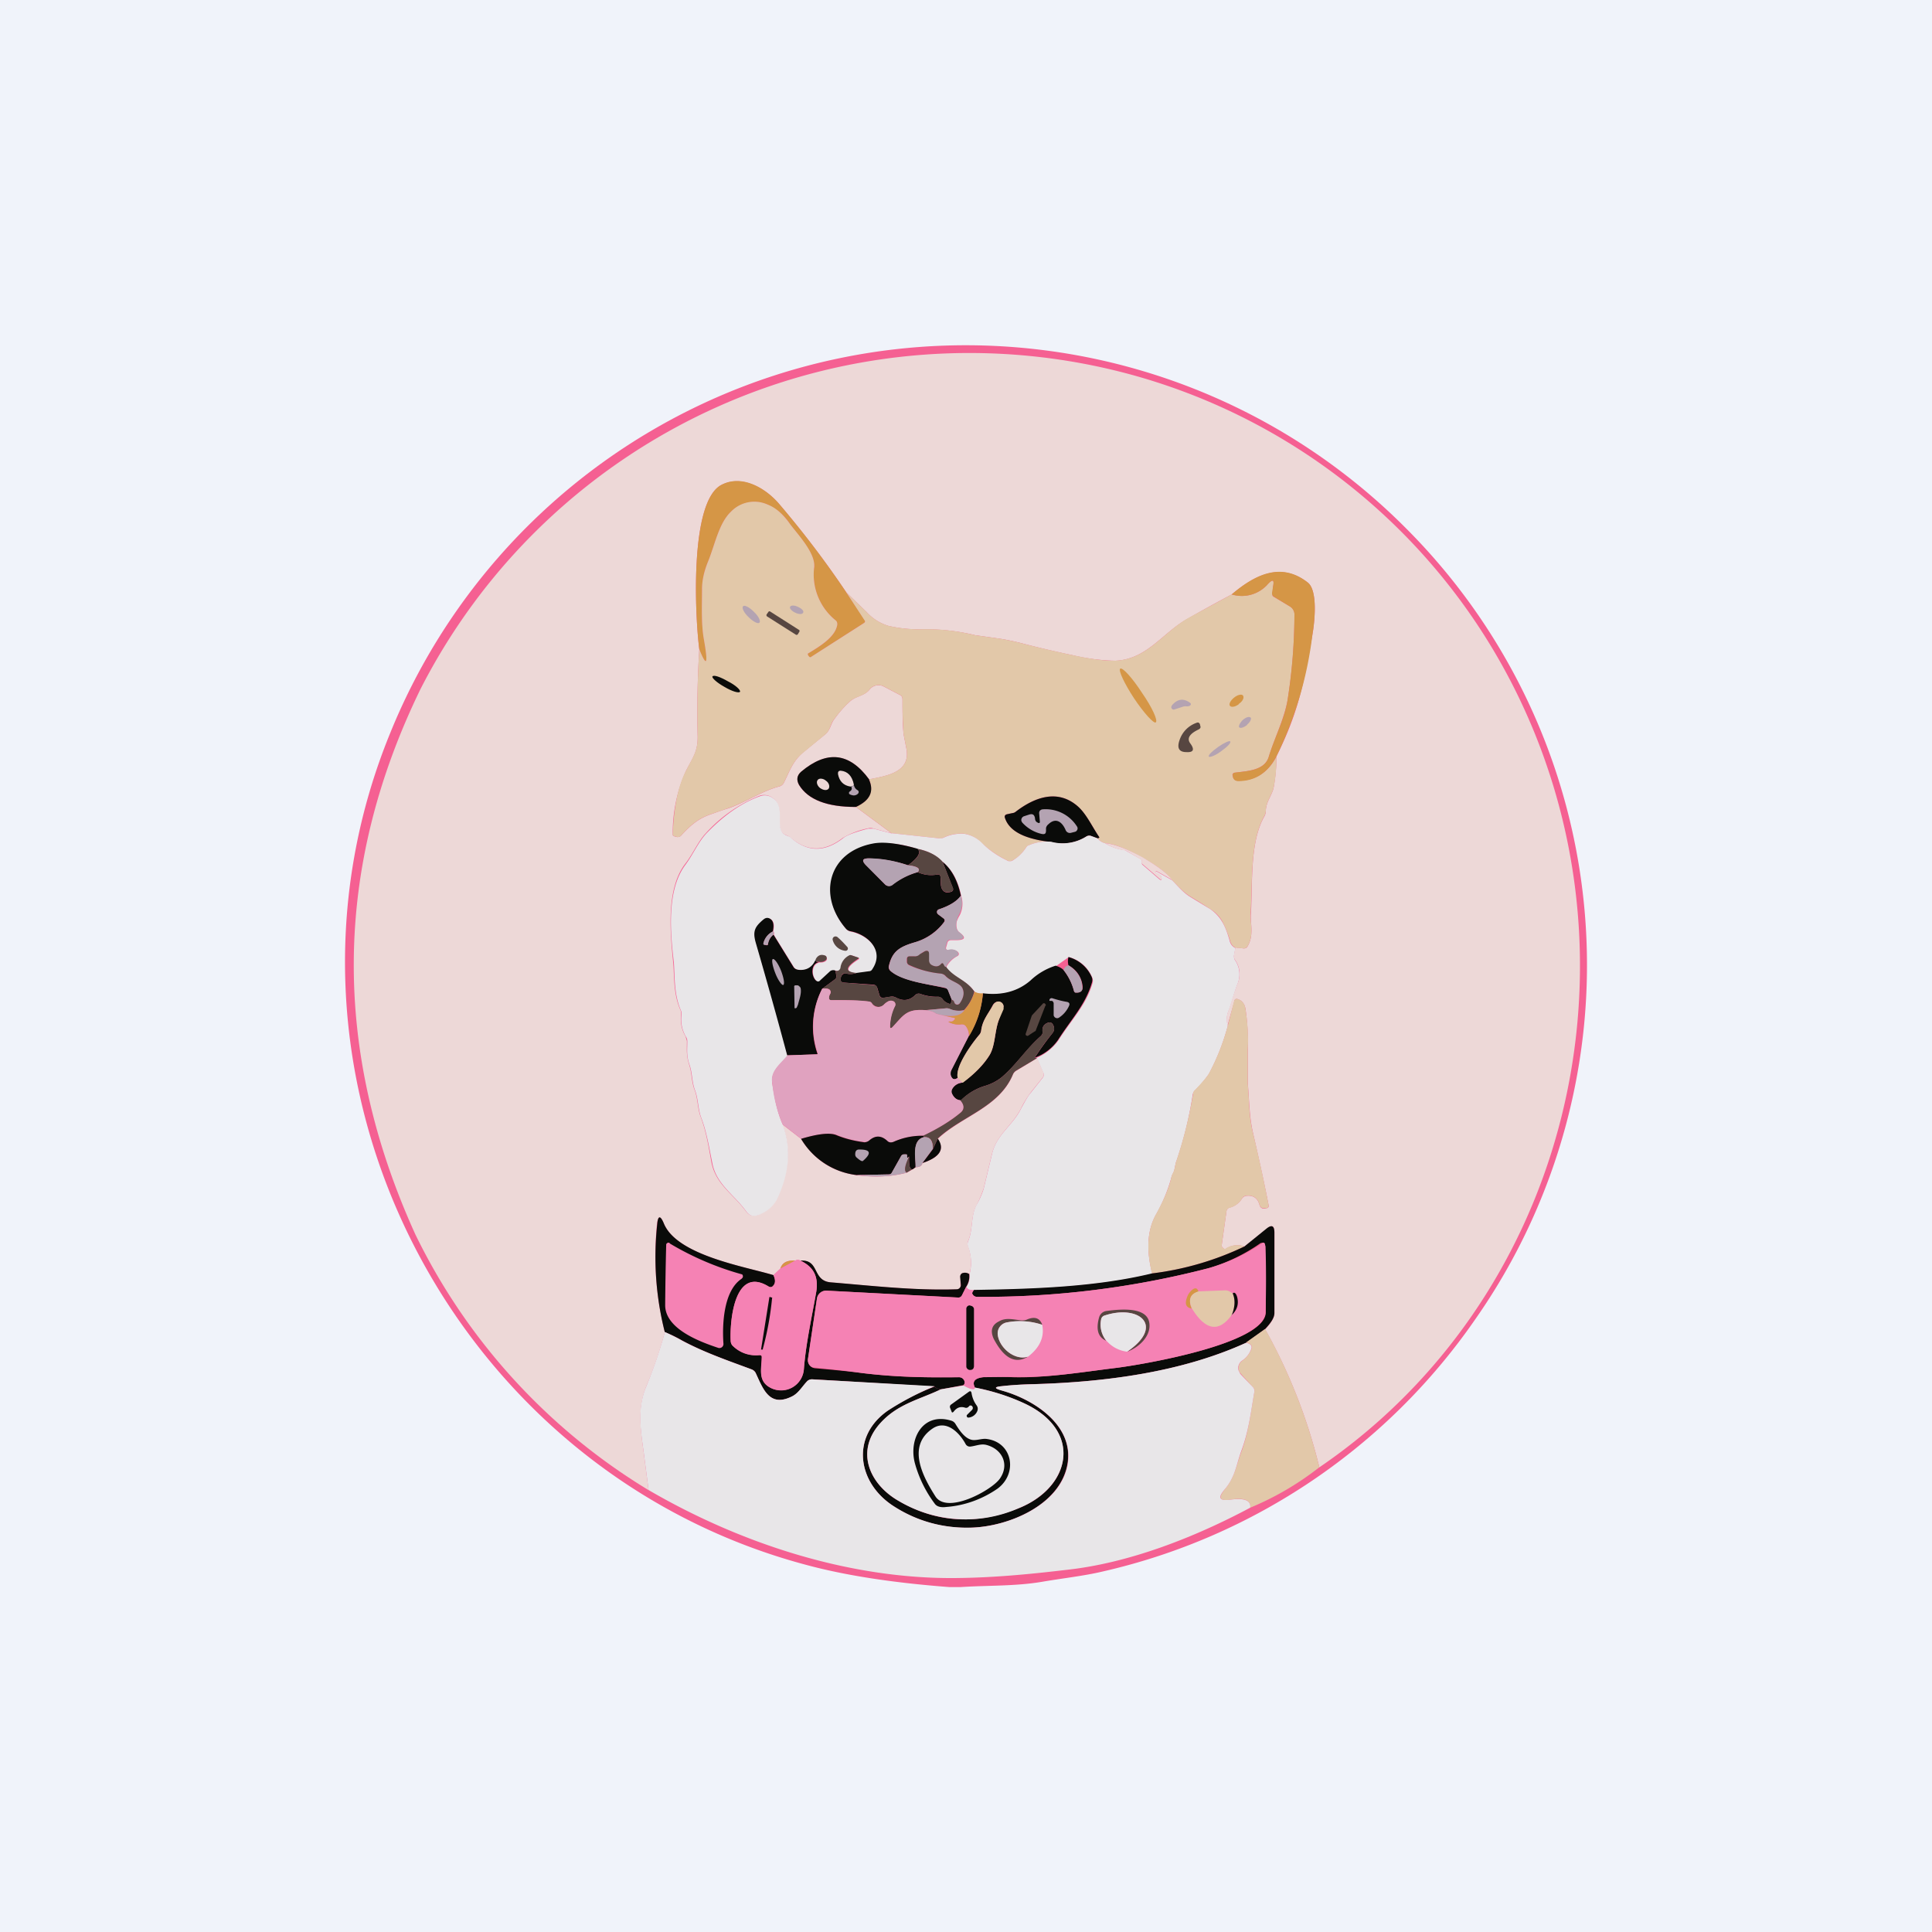 <svg xmlns="http://www.w3.org/2000/svg" width="24" height="24" fill="none" viewBox="0 0 24 24"><rect x="0" y="0" width="24" height="24" fill="#333333" stroke="none"/><g clip-path="url(#a)"><path fill="#F0F3FA" d="M0 0h24v24H0z"/><path fill="#F56092" d="M11.936 19.715h-.146c-.686-.052-1.286-.142-1.792-.28-4.388-1.178-6.9-6.055-5.151-10.328a7.714 7.714 0 0 1 12.63-2.533 7.67 7.67 0 0 1 .849 9.815 7.71 7.71 0 0 1-4.629 3.133c-.231.055-.506.085-.754.128-.335.056-.669.043-1.007.065"/><path fill="#EDD8D7" d="M16.389 18.227a6.8 6.8 0 0 0-.673-1.714c.077-.082.116-.146.116-.202V15.31q-.002-.129-.099-.043l-.274.218a.25.25 0 0 0-.227.026q-.02.01-.035-.004l-.013-.013-.006-.01-.002-.012.06-.428a.052.052 0 0 1 .039-.043.25.25 0 0 0 .15-.107.08.08 0 0 1 .06-.039q.128-.012.162.116a.056.056 0 0 0 .064.043l.022-.005q.032-.006.026-.038c-.06-.309-.129-.613-.197-.913-.043-.197-.043-.386-.06-.587v-.442a3 3 0 0 0-.03-.497q-.018-.095-.095-.12c-.021-.008-.043 0-.043.026l-.085.3a.26.26 0 0 1 .004-.163c.043-.12.073-.236.12-.355a.3.3 0 0 0-.034-.3.1.1 0 0 1-.009-.065l.017-.085.103.012q.034 0 .047-.025c.086-.142.03-.3.043-.416.022-.364-.017-.883.167-1.2a.13.13 0 0 0 .017-.069c.005-.12.082-.197.099-.295q.033-.188.034-.382c.262-.527.335-.87.446-1.508.026-.146.073-.553-.06-.652-.334-.257-.66-.09-.943.15q-.266.14-.544.3c-.313.172-.506.506-.9.523a2.5 2.5 0 0 1-.532-.069q-.308-.064-.604-.141a3 3 0 0 0-.3-.064l-.304-.043a2.6 2.6 0 0 0-.686-.073q-.204.001-.394-.043a.6.6 0 0 1-.27-.171l-.253-.245a12 12 0 0 0-.84-1.105c-.171-.197-.459-.356-.707-.232-.407.202-.33 1.659-.279 2.045q-.033.522-.021 1.058c.008.202-.052.274-.142.446-.113.249-.17.52-.167.793q-.002.019.022.026l.03.008c.017 0 .034 0 .051-.017.107-.116.202-.206.36-.262.073-.025.15-.055.227-.077.223-.077.403-.21.639-.274a.09.09 0 0 0 .051-.043c.077-.154.112-.274.249-.386l.257-.21c.073-.055.077-.137.116-.188q.09-.129.205-.232c.073-.064.176-.064.24-.145a.14.14 0 0 1 .176-.035l.197.103c.026.013.034.03.034.06 0 .142 0 .283.013.425l.035.18c.06.304-.258.342-.463.385q-.364-.5-.844-.094-.077.069-.026.163.167.275.707.274l.441.326-.227-.06a.12.12 0 0 0-.068 0 1 1 0 0 0-.313.12c-.223.171-.433.171-.639 0a.2.2 0 0 0-.055-.034c-.18-.06 0-.343-.172-.463a.17.17 0 0 0-.171-.026 1.8 1.8 0 0 0-.665.467c-.098.107-.158.257-.257.382-.235.317-.18.852-.145 1.217.017.171 0 .39.09.591q.013.033.008.064a.43.43 0 0 0 .056.266l.017.056c0 .116-.009.18.03.3.034.107.026.214.069.317.038.107.034.227.072.326.069.18.099.373.133.561.052.279.279.403.433.617.043.06.112.065.193.018a.4.4 0 0 0 .184-.176q.233-.49.073-.926l.232.18c.158.257.39.407.685.45.227.03.433.021.626-.03l.077-.043.034-.025c.052 0 .077-.018.086-.052q.322-.108.189-.3c.3-.283.767-.39.934-.801a.1.1 0 0 1 .043-.047l.257-.155.077.172c.009.025.009.042-.004.064l-.15.188a1.3 1.3 0 0 0-.124.202c-.103.21-.3.317-.36.566l-.103.428a1.5 1.5 0 0 1-.086.202c-.077.141-.043.3-.107.45a.1.1 0 0 0 0 .064.57.57 0 0 1 .017.347.1.1 0 0 0-.086-.013c-.017.009-.03.026-.026.047v.099a.05.05 0 0 1-.008.038.05.05 0 0 1-.043.018c-.523.017-1.033-.043-1.556-.086-.24-.017-.137-.287-.381-.27a.06.06 0 0 0-.064 0q-.153-.012-.185.098l-.085.082c-.352-.107-1.2-.244-1.363-.643q-.065-.154-.086.013c-.043.458-.013.9.099 1.337q-.093.346-.232.677c-.111.274-.068.544-.03.823l.06.463a7.6 7.6 0 0 1-2.897-3.176q-1.562-3.439.064-6.776a7.654 7.654 0 0 1 8.846-3.9 7.56 7.56 0 0 1 4.869 4.158c1.512 3.321.475 7.35-2.55 9.411"/><path fill="#D59646" d="m10.513 7.359.227.342c.008.018.008.03-.009.039l-.655.42c-.009.009-.022.004-.026-.004l-.013-.017q-.005-.02.009-.026c.128-.077.334-.197.355-.356 0-.021-.004-.038-.021-.051a.73.73 0 0 1-.266-.66c.017-.176-.201-.403-.3-.536a.63.63 0 0 0-.274-.24.41.41 0 0 0-.459.086c-.154.145-.201.42-.291.634a.9.9 0 0 0-.069.326c0 .193-.012.428.022.617q.085.48-.056.133c-.051-.386-.128-1.843.279-2.045.248-.128.535.035.707.232q.461.54.84 1.106"/><path fill="#E2C8A9" d="m10.513 7.358.253.245a.6.6 0 0 0 .27.171 1.7 1.7 0 0 0 .39.043 2.5 2.5 0 0 1 .685.073l.305.043q.15.024.3.064c.201.051.407.099.608.141.163.035.365.073.532.069.394-.017.587-.347.9-.527l.544-.296a.43.43 0 0 0 .45-.128c.06-.065.082-.052.064.03l-.008.107q.002.014.017.021l.201.12a.11.11 0 0 1 .056.094q-.001.546-.086 1.072c-.043.236-.162.467-.235.707-.056.171-.283.171-.429.193l-.008.004a.026.026 0 0 0-.009.034l.004.018q.013.043.065.042.315.002.475-.3c0 .129-.008.253-.034.378-.017.098-.094.171-.099.3a.13.13 0 0 1-.017.06c-.184.321-.146.84-.171 1.204-.009.116.047.274-.039.416a.05.05 0 0 1-.047.025l-.103-.008a.13.13 0 0 1-.064-.077 1.4 1.4 0 0 0-.09-.232.4.4 0 0 0-.159-.171 5 5 0 0 0-.231-.146c-.103-.06-.163-.133-.244-.214-.06-.086-.189-.18-.373-.283-.193-.107-.343-.167-.459-.176a.17.17 0 0 1-.094-.06q.027-.005.021-.017c-.085-.129-.158-.279-.257-.373-.244-.223-.531-.133-.78.06a.1.1 0 0 1-.043.017l-.064.013q-.039.008-.026.047c.073.223.382.275.575.3a.5.5 0 0 0-.279.039.1.1 0 0 0-.03.021.46.46 0 0 1-.171.167.07.07 0 0 1-.069 0 1.3 1.3 0 0 1-.313-.214.4.4 0 0 0-.21-.116.5.5 0 0 0-.257.043.1.1 0 0 1-.064.013l-.592-.064-.441-.326q.258-.117.163-.343c.206-.043.523-.081.463-.385l-.035-.18a6 6 0 0 1-.013-.429c0-.026-.008-.043-.034-.056l-.197-.103a.14.14 0 0 0-.176.035c-.064.085-.167.085-.24.145a1.5 1.5 0 0 0-.205.232c-.043.051-.043.133-.112.188l-.261.215c-.137.107-.172.227-.249.381a.09.09 0 0 1-.051.043c-.236.064-.416.197-.643.274l-.223.077c-.159.056-.253.146-.36.262a.05.05 0 0 1-.051.017l-.03-.009c-.018-.004-.022-.012-.022-.025q.02-.516.167-.793c.086-.172.15-.244.142-.446q-.012-.536.021-1.058.14.347.056-.129c-.034-.193-.022-.429-.022-.621 0-.108.026-.215.069-.326.09-.214.137-.489.291-.634a.4.4 0 0 1 .459-.086c.09.034.184.111.274.24.099.133.318.36.3.536a.73.73 0 0 0 .266.66c.017.012.021.03.021.051-.021.159-.231.279-.355.356-.013.004-.013.013-.009.025l.013.018c.009.008.017.012.026.004l.656-.42q.023-.015.008-.034z"/><path fill="#D59646" d="M15.857 9.394q-.16.309-.475.309-.052-.001-.065-.047l-.004-.018v-.012q0-.01.006-.017a.03.03 0 0 1 .015-.01c.142-.02.369-.02.425-.192.072-.24.197-.471.235-.707a7 7 0 0 0 .086-1.072.12.12 0 0 0-.056-.094l-.197-.12a.05.05 0 0 1-.025-.051l.012-.077q.027-.128-.064-.03a.43.43 0 0 1-.45.128c.283-.24.609-.411.943-.15.133.099.086.506.06.652a4.7 4.7 0 0 1-.446 1.508"/><path fill="#B4A3B2" d="M9.3 7.667c.056.056.116.086.133.069.021-.017-.009-.082-.069-.137-.055-.056-.115-.086-.132-.069-.022.017.008.081.068.137m.579-.056c.043.022.09.022.098 0 .013-.021-.017-.051-.064-.072-.043-.022-.09-.022-.099 0-.008.017.018.051.065.072"/><path fill="#574641" d="m9.921 7.822-.35-.223a.017.017 0 0 0-.027.004l-.021.03a.02.02 0 0 0 .008.026l.352.223c.008.008.021.004.026 0l.021-.035a.017.017 0 0 0-.009-.025"/><path fill="#D59646" d="M14.087 8.674c.124.185.245.317.27.3.03-.021-.043-.184-.171-.368-.12-.185-.24-.317-.27-.3-.026.021.051.184.171.368"/><path fill="#0A0B09" d="M9 8.533c.094.056.18.081.193.06.008-.022-.056-.082-.15-.129-.095-.055-.18-.085-.193-.06-.009.017.056.077.15.129"/><path fill="#D59646" d="M15.39 8.743c.047-.03.069-.077.051-.103-.017-.022-.068-.009-.111.026s-.069.081-.051.102c.017.022.068.013.111-.021z"/><path fill="#B4A3B2" d="m14.7 8.777-.107.035q-.03.011-.043-.022-.001-.019.017-.038.096-.104.21-.026c.022.013.022.03 0 .043a.1.1 0 0 1-.051.004l-.03.004zm.793.223c.038-.03.056-.073.043-.085-.017-.018-.06-.005-.099.03-.034.034-.055.077-.043.09.018.017.06 0 .099-.03z"/><path fill="#574641" d="M14.893 9.06q-.18.084-.103.18.077.11-.051.103c-.095 0-.12-.052-.086-.15a.34.34 0 0 1 .214-.215q.026-.01.039.018l.004.021c.009.017 0 .034-.017.043"/><path fill="#B4A3B2" d="M15.172 9.33c.072-.051.124-.103.11-.12-.008-.013-.076.017-.15.069-.072.051-.128.102-.115.12.013.012.082-.013.155-.069"/><path fill="#0A0B09" d="M10.796 9.686c.064.145.013.257-.163.338q-.54.001-.707-.274-.052-.094.025-.163c.322-.27.6-.24.845.094z"/><path fill="#EDD8D7" d="M10.607 9.746q.001.019-.043.025-.128-.02-.154-.154-.005-.044.034-.043.13.012.163.172m-.42.043c.043.03.086.034.107.008.017-.026.005-.073-.034-.099-.034-.03-.086-.034-.103-.008-.021.026-.004.073.03.099"/><path fill="#B4A3B2" d="M10.607 9.746a.09.09 0 0 0 .043.068q.025.014.013.039a.06.06 0 0 1-.026.021.07.07 0 0 1-.051.004.1.1 0 0 1-.039-.017V9.84l.021-.017a.04.04 0 0 0 .013-.026q-.002-.032-.017-.026.044-.006.043-.025"/><path fill="#0A0B09" d="m13.633 10.414-.081-.03a.07.07 0 0 0-.06.009.56.56 0 0 1-.433.068c-.193-.025-.502-.077-.575-.3q-.013-.038.03-.047l.06-.013q.025-.002.043-.017c.249-.192.536-.282.78-.06.103.095.172.249.257.373q.009.012-.021.017"/><path fill="#E8E6E8" d="m11.074 10.35.592.064c.021 0 .043 0 .064-.012a.5.5 0 0 1 .257-.043.4.4 0 0 1 .214.115c.086.086.193.159.31.215q.013.01.033.008.02.002.035-.008a.5.5 0 0 0 .171-.167.06.06 0 0 1 .03-.022.55.55 0 0 1 .279-.043.55.55 0 0 0 .433-.064.07.07 0 0 1 .06-.009l.081.03q.037.046.094.06a.6.6 0 0 0 .245.086l.017.009.197.111v.034c-.005.009 0 .018.004.026l.214.184q.027.02.026-.012c-.004-.03-.021-.048-.06-.06l-.005-.004-.004-.005v-.004c0-.013 0-.017.013-.009l.185.103c.085.086.141.159.244.219l.231.141a.5.5 0 0 1 .159.176c.039.073.064.15.086.231a.13.13 0 0 0 .068.077l-.017.086a.1.1 0 0 0 .009.06.31.31 0 0 1 .034.3c-.047.12-.073.236-.12.356a.26.26 0 0 0 0 .163c-.056.21-.133.407-.236.6a1.4 1.4 0 0 1-.171.201.1.1 0 0 0-.03.056 4.7 4.7 0 0 1-.21.848c-.009.035-.013.09-.034.129a.2.2 0 0 0-.022.056 2 2 0 0 1-.193.462c-.103.189-.12.429-.043.729-.711.171-1.495.193-2.215.206q-.08.007-.095-.043a.23.23 0 0 0 .039-.154.56.56 0 0 0-.017-.343.09.09 0 0 1 0-.069c.064-.154.03-.308.103-.45a1 1 0 0 0 .09-.201l.103-.429c.055-.248.257-.356.36-.566.047-.085.085-.158.124-.201l.15-.189a.06.06 0 0 0 .004-.06l-.077-.175h-.026a.64.64 0 0 0 .292-.227c.163-.258.343-.433.424-.712a.1.1 0 0 0-.004-.064.43.43 0 0 0-.292-.257L13.12 12a.8.8 0 0 0-.313.184c-.154.133-.352.189-.592.159a.17.17 0 0 1-.107-.021c-.103-.15-.257-.172-.355-.305a.33.33 0 0 1 .141-.141.03.03 0 0 0 .017-.026.04.04 0 0 0-.013-.026.12.12 0 0 0-.111-.021.03.03 0 0 1-.03-.009l-.006-.012q0-.007.002-.013l.017-.06c.004-.017.021-.03.043-.03h.068q.168-.002.034-.099-.039-.033-.034-.111.002-.033.043-.103a.32.32 0 0 0 .017-.236q-.059-.283-.227-.42a.55.55 0 0 0-.317-.163 1.25 1.25 0 0 0-.549-.064c-.561.107-.685.651-.334 1.059a.1.1 0 0 0 .051.03c.219.042.429.24.283.467a.06.06 0 0 1-.047.03l-.154.021q-.223-.018.017-.171.02-.014 0-.022l-.086-.03h-.01l-.011.005a.2.2 0 0 0-.112.158c-.004.017-.017.03-.034.03h-.026a.04.04 0 0 0-.025-.004.06.06 0 0 0-.043.017l-.12.107q-.034.033-.06 0c-.056-.06-.06-.201.043-.223.03 0 .06 0 .085-.025a.034.034 0 0 0 0-.043l-.008-.013c-.052-.022-.086-.009-.116.043-.043.098-.116.145-.223.128a.07.07 0 0 1-.055-.03l-.249-.403c.004-.025 0-.042-.009-.042q.025-.105-.021-.146c-.03-.026-.064-.026-.094 0-.107.09-.137.146-.095.291.133.455.266.922.39 1.397-.077.099-.214.193-.192.343.03.18.055.343.132.515q.16.437-.072.925a.4.4 0 0 1-.185.176c-.085.047-.145.043-.193-.017-.15-.214-.381-.343-.428-.617-.039-.189-.069-.382-.137-.557-.039-.103-.035-.223-.073-.33-.043-.108-.034-.21-.069-.318-.043-.12-.03-.184-.03-.3a.1.1 0 0 0-.017-.055.43.43 0 0 1-.056-.266.1.1 0 0 0-.008-.064c-.086-.202-.073-.416-.086-.592-.043-.364-.094-.9.146-1.217.094-.128.154-.274.257-.386.21-.218.429-.377.664-.462a.17.17 0 0 1 .167.025c.172.116-.008.403.172.463.021.009.043.017.056.034.205.172.415.172.638 0 .043-.038.15-.077.313-.12h.069l.227.06z"/><path fill="#B4A3B2" d="M12.994 10.286v.03c0 .043-.017.051-.056.043a.46.46 0 0 1-.24-.142.1.1 0 0 1-.01-.02.05.05 0 0 1 .032-.057l.064-.021c.043-.013.064 0 .073.043 0 .03.013.047.03.055.021.013.034.009.03-.017l-.008-.094a.05.05 0 0 1 .008-.034.05.05 0 0 1 .034-.018.46.46 0 0 1 .429.215.04.04 0 0 1 0 .043.04.04 0 0 1-.026.021l-.051.013a.056.056 0 0 1-.065-.034c-.042-.099-.12-.163-.214-.073a.08.08 0 0 0-.03.047"/><path fill="#EDD8D7" d="M13.727 10.474q.168.015.459.172c.184.107.313.201.373.282l-.185-.103q-.02-.011-.013.01v.003l.009.009c.039.013.056.03.06.06q-.002.032-.021.013l-.215-.184a.03.03 0 0 1-.013-.026l.005-.026-.197-.116-.018-.004a.6.6 0 0 1-.244-.09"/><path fill="#0A0B09" d="M11.396 10.543q.076.065-.116.206a1.7 1.7 0 0 0-.484-.086q-.127-.002-.035.086l.236.24a.07.07 0 0 0 .086.004.9.9 0 0 1 .317-.159.4.4 0 0 0 .24.03q.041-.007.043.03c.008.056-.005.12.026.16.02.03.055.042.102.025q.008 0 .015-.006l.011-.011a.04.04 0 0 0 0-.03l-.128-.326q.167.136.227.42c-.043.064-.133.124-.275.171a.03.03 0 0 0-.021.03q0 .01.002.017.004.008.01.013l.07.052a.03.03 0 0 1 .012.021q0 .008-.002.014l-.006.012a.7.7 0 0 1-.356.248c-.193.056-.287.112-.33.3a.06.06 0 0 0 .021.056c.146.129.485.167.678.214.02 0 .038.018.042.04l.043.106a.1.1 0 0 0-.008.03c0 .017-.013.026-.03.017a.15.15 0 0 1-.077-.055.07.07 0 0 0-.06-.03.6.6 0 0 1-.215-.035.06.06 0 0 0-.064.013c-.069.069-.15.082-.244.03a.1.1 0 0 0-.069-.008l-.081.013q-.039.004-.052-.035l-.025-.085c-.01-.026-.022-.04-.048-.043l-.373-.026a.04.04 0 0 1-.038-.039v-.017l.013-.026a.052.052 0 0 1 .06-.03.22.22 0 0 0 .128-.008l.155-.021c.021 0 .034-.013.043-.03.15-.228-.06-.43-.28-.468a.1.1 0 0 1-.05-.03c-.352-.407-.228-.951.334-1.058q.193-.038.553.064"/><path fill="#574641" d="M11.392 10.543q.218.046.317.163l.128.321a.04.04 0 0 1-.008.043l-.018.009c-.042.012-.081.004-.102-.026-.03-.039-.018-.103-.026-.159q-.002-.037-.043-.03a.4.4 0 0 1-.24-.03q.06-.065-.12-.085c.129-.095.172-.163.112-.206"/><path fill="#B4A3B2" d="M11.28 10.749c.116.013.159.043.12.085a.9.9 0 0 0-.313.16.07.07 0 0 1-.09-.005l-.24-.24c-.056-.06-.043-.086.039-.086.167 0 .33.034.484.086m.656.377a.3.3 0 0 1-.022.236.3.3 0 0 0-.034.102c-.009.052.004.086.03.112q.13.097-.034.098h-.073a.04.04 0 0 0-.039.03l-.017.06-.001.014q0 .008.005.012a.03.03 0 0 0 .03.009.12.12 0 0 1 .112.021l.008.013a.034.034 0 0 1-.012.043.3.3 0 0 0-.138.133q-.011.012-.03-.026-.013-.03-.034-.004-.04.045-.107.013a.064.064 0 0 1-.043-.065v-.077c0-.034-.013-.047-.047-.034a.2.2 0 0 0-.064.043.085.085 0 0 1-.064.021h-.065q-.033.001-.034.034v.035c.004.017.013.034.03.043q.19.083.394.102c.017 0 .039.013.052.026.068.073.184.086.218.159q.038.083-.034.184a.04.04 0 0 1-.039.015.04.04 0 0 1-.03-.028q-.005-.021-.03-.03l-.043-.107a.1.1 0 0 0-.015-.027.1.1 0 0 0-.027-.016c-.193-.043-.532-.077-.678-.21a.07.07 0 0 1-.017-.06c.039-.184.133-.24.326-.296a.68.68 0 0 0 .364-.257.03.03 0 0 0-.004-.03l-.009-.008-.068-.052a.04.04 0 0 1-.014-.032.04.04 0 0 1 .022-.028c.142-.047.232-.107.275-.171"/><path fill="#0A0B09" d="M9.6 11.572a.22.22 0 0 0-.116.145c0 .009 0 .018.013.018l.026.008h.004l.007-.003.006-.005v-.005a.18.18 0 0 1 .068-.12l.249.403q.018.027.056.034c.107.013.184-.034.223-.137q-.012.044.034.043c-.099.022-.094.163-.039.223q.034.032.06 0l.116-.107a.06.06 0 0 1 .047-.017q.015 0 .026.008l.008.056q.008.032-.017.051l-.158.116a1.03 1.03 0 0 0-.056.814h-.008l-.37.013a71 71 0 0 0-.39-1.397c-.042-.146-.012-.201.095-.291q.047-.039.094 0 .046.039.022.15"/><path fill="#B4A3B2" d="M9.6 11.571c.013 0 .013.013.009.039a.18.18 0 0 0-.069.12l-.004.008h-.039q-.02-.007-.013-.021a.22.22 0 0 1 .116-.146"/><path fill="#574641" d="M10.346 11.683a.04.04 0 0 1-.002-.024.04.04 0 0 1 .014-.02.04.04 0 0 1 .043 0c.047.04.086.082.129.13l.003.015a.03.03 0 0 1-.005.015.03.03 0 0 1-.028.012.18.18 0 0 1-.154-.128m1.405.325c.099.138.249.159.352.309a.5.5 0 0 1-.129.231.3.3 0 0 1-.171-.012.1.1 0 0 0-.06-.01l-.245.022c-.24-.017-.27.06-.415.215-.017.012-.026.012-.026-.013 0-.086.017-.172.06-.257a.04.04 0 0 0 .004-.026.04.04 0 0 0-.017-.026.07.07 0 0 0-.073 0 .2.2 0 0 0-.047.034.09.09 0 0 1-.103.026.1.1 0 0 1-.051-.038.05.05 0 0 0-.039-.022 4 4 0 0 0-.463-.017q-.03.002-.03-.03 0-.024.013-.043c.013-.021.009-.043-.004-.056-.017-.017-.051-.02-.094-.012l.158-.116a.05.05 0 0 0 .018-.051l-.01-.056h.027a.05.05 0 0 0 .034-.035.2.2 0 0 1 .111-.158.03.03 0 0 1 .026 0l.077.026q.025.007 0 .021c-.154.103-.163.159-.013.172a.22.22 0 0 1-.128.008h-.034a.05.05 0 0 0-.026.03l-.009.026a.04.04 0 0 0 .013.047.04.04 0 0 0 .021.009l.373.03q.04-.002.047.042l.026.082c.005.026.026.043.052.034l.081-.013a.13.13 0 0 1 .069.009c.094.051.171.043.244-.03a.06.06 0 0 1 .064-.013.5.5 0 0 0 .214.034.07.07 0 0 1 .06.03.17.17 0 0 0 .078.056c.017.008.03 0 .03-.017l.008-.03c.017.004.026.017.03.03a.039.039 0 0 0 .03.03.04.04 0 0 0 .022-.003.04.04 0 0 0 .017-.014q.072-.102.034-.185c-.034-.072-.15-.085-.214-.158a.1.1 0 0 0-.056-.026 1.2 1.2 0 0 1-.394-.107.04.04 0 0 1-.019-.016.04.04 0 0 1-.007-.023v-.034q0-.033.03-.034h.064a.08.08 0 0 0 .065-.026l.064-.038q.051-.018.051.034v.077q0 .045.039.064.066.032.107-.013.02-.025.034 0c.013.026.022.039.03.03m-1.581-.06q-.046.007-.034-.038c.025-.043.064-.06.115-.039a.03.03 0 0 1 .013.01.03.03 0 0 1 .005.016v.017l-.01.013a.1.1 0 0 1-.085.021z"/><path fill="#0A0B09" d="M13.273 11.889a.44.44 0 0 1 .291.253.1.1 0 0 1 0 .064c-.081.278-.257.454-.42.711a.6.6 0 0 1-.291.223 4 4 0 0 1 .223-.309c.025-.034.025-.068 0-.11q-.02-.026-.052-.018-.084.026-.073.116.002.015-.004.028a.1.1 0 0 1-.017.023c-.18.159-.3.352-.484.51a.6.6 0 0 1-.202.107.7.7 0 0 0-.308.184.14.14 0 0 1-.112-.085.06.06 0 0 1 .005-.065.17.17 0 0 1 .128-.072q.23-.167.339-.348c.068-.12.06-.29.111-.428a4 4 0 0 1 .06-.171.07.07 0 0 0-.034-.052.1.1 0 0 0-.034-.008c-.026 0-.048.017-.065.042-.06.116-.128.185-.146.318a.1.1 0 0 1-.025.055c-.095.112-.3.395-.266.532q-.062.045-.086-.026a.09.09 0 0 1 .005-.073l.218-.42c.103-.163.159-.343.176-.531.24.03.437-.026.591-.159a.8.8 0 0 1 .313-.184q.063.02.095.051a.7.7 0 0 1 .132.262q0 .011.013.017c.005.004.013.008.017.004h.018q.064-.007.06-.073a.33.33 0 0 0-.176-.265.2.2 0 0 1 0-.103"/><path fill="#B4A3B2" d="M9.63 12.086c.034.09.082.154.099.15.021-.009.008-.086-.026-.176-.034-.086-.081-.154-.103-.146-.017.009-.004.086.03.172m3.643-.095c.107.069.163.155.171.266.009.043-.013.069-.055.073h-.035l-.008-.01-.005-.011a.7.7 0 0 0-.128-.258c.009-.034.03-.051.06-.06m-3.36.489-.017.039-.009.004-.008.003-.009-.003v-.013l-.004-.249a.02.02 0 0 1 .004-.017l.008-.004h.026c.013 0 .022.009.03.017a.04.04 0 0 1 .013.026c.009.064-.017.128-.034.197"/><path fill="#E0A2BF" d="M10.213 12.283c.043-.009.077 0 .094.013q.021.025.005.051a.1.1 0 0 0-.013.047q-.002.031.03.03c.197 0 .351 0 .462.017q.026.001.04.022a.1.1 0 0 0 .05.043c.043.008.073 0 .103-.03a.2.2 0 0 1 .047-.035.07.07 0 0 1 .073 0 .04.04 0 0 1 .018.026.04.04 0 0 1 0 .026.6.6 0 0 0-.065.257c0 .026.009.026.026.013.146-.155.176-.232.416-.214q.096.01.128.042l.223.052c.017.004.017.013.009.021l-.018.017a.03.03 0 0 1-.017.009H11.8c-.022 0-.022 0 0 .013a.24.24 0 0 0 .145.021c.026 0 .043.005.056.026a.2.2 0 0 1 .034.12l-.214.42a.1.1 0 0 0-.008.073c.017.043.042.056.085.026l.064.06a.15.15 0 0 0-.128.072.07.07 0 0 0-.009.06q.038.085.107.086.08.094-.008.163a2.3 2.3 0 0 1-.454.278.86.86 0 0 0-.373.078.055.055 0 0 1-.069-.009q-.115-.11-.231-.008a.078.078 0 0 1-.06.017 1.3 1.3 0 0 1-.339-.086q-.12-.05-.445.047l-.232-.18a1.8 1.8 0 0 1-.128-.514c-.03-.15.11-.244.188-.343l.369-.013a.01.01 0 0 0 .008-.008v-.005a1.03 1.03 0 0 1 .056-.801"/><path fill="#D59646" d="M12.103 12.317q.05.029.107.022a1.2 1.2 0 0 1-.171.531.2.2 0 0 0-.039-.12.06.06 0 0 0-.056-.025q-.076.01-.145-.022-.033-.012 0-.013h.025l.018-.008.017-.018c.008-.008.008-.017-.009-.02l-.223-.048c.189.047.3.03.352-.047a.6.6 0 0 0 .128-.232z"/><path fill="#B4A3B2" d="M13.063 12.433h-.022l-.003-.002-.002-.004v-.003l.001-.004c.004-.017.021-.026.043-.017.056.017.116.034.176.043.03.008.034.025.025.047a.34.34 0 0 1-.128.15.043.043 0 0 1-.056-.013.04.04 0 0 1-.008-.017v-.154l-.009-.018-.008-.006z"/><path fill="#E2C8A9" d="M15.459 15.484a3.7 3.7 0 0 1-1.149.335c-.073-.3-.056-.54.047-.729.099-.18.163-.33.193-.463a.2.2 0 0 1 .021-.056c.022-.038.026-.094.035-.128q.14-.411.214-.849c0-.021.009-.043.026-.055.09-.095.145-.159.171-.202.103-.193.18-.39.236-.6l.077-.3q.014-.038.047-.026c.052.018.086.056.094.12.026.163.039.33.03.498v.441c.018.201.013.386.06.587q.109.45.198.913c0 .021-.005.034-.026.039h-.022a.056.056 0 0 1-.064-.039q-.033-.129-.163-.116c-.025 0-.047.017-.06.043a.25.25 0 0 1-.15.107.05.05 0 0 0-.038.043l-.06.424c0 .009 0 .013.008.022l.013.013c.009.008.022.013.034 0a.26.26 0 0 1 .228-.022m-3.502-2.035-.06-.06c-.034-.138.172-.42.266-.532a.1.1 0 0 0 .026-.056c.017-.132.085-.201.145-.312a.09.09 0 0 1 .065-.048.064.064 0 0 1 .068.06v.035l-.06.137c-.051.137-.043.308-.111.428q-.11.18-.335.348z"/><path fill="#574641" d="m12.986 12.493-.12.309c0 .004 0 .008-.009.008l-.085.056a.02.02 0 0 1-.013.002l-.011-.005a.02.02 0 0 1-.006-.023l.072-.214.005-.013.132-.141a.02.02 0 0 1 .03-.005l.01.013v.013z"/><path fill="#B4A3B2" d="M11.979 12.549c-.048.077-.168.094-.352.042q-.031-.03-.129-.042l.245-.022a.1.1 0 0 1 .064.009.28.28 0 0 0 .172.013"/><path fill="#574641" d="m12.857 13.14.026.004-.257.154a.1.1 0 0 0-.043.048c-.172.411-.63.514-.934.797l-.06.128q.002-.154-.112-.145l-.008-.018q.284-.136.454-.278c.06-.043.06-.099.008-.159a.74.74 0 0 1 .313-.184.6.6 0 0 0 .202-.107c.184-.159.3-.352.484-.51a.06.06 0 0 0 .021-.052q-.01-.09.073-.115.033-.008.052.017c.025.043.025.077 0 .111q-.121.148-.223.309z"/><path fill="#0A0B09" d="m11.469 14.109.008.017c-.154.038-.098.257-.103.373l-.034.025c-.039.009-.051-.042-.047-.158q-.032.04-.026-.017l-.008-.009h-.03a.04.04 0 0 0-.02.006.04.04 0 0 0-.015.015l-.115.206a.04.04 0 0 1-.039.022l-.399.008a.93.93 0 0 1-.69-.45c.215-.064.365-.081.446-.043.107.043.214.069.339.086a.1.1 0 0 0 .06-.021q.116-.103.231.008c.022.017.043.017.069.009a.86.86 0 0 1 .373-.077"/><path fill="#B4A3B2" d="M11.477 14.126c.077-.005.111.043.111.146l-.128.175c-.009.035-.034.052-.086.052 0-.116-.051-.335.103-.373"/><path fill="#0A0B09" d="M11.649 14.143c.09.129.03.231-.189.304l.128-.171.06-.129z"/><path fill="#B4A3B2" d="M10.624 14.336q0-.05.039-.056.227-.006.056.142c-.013.008-.04-.01-.078-.043a.05.05 0 0 1-.017-.043m.669.03q-.082.175-.03.201-.285.076-.622.03l.403-.008a.04.04 0 0 0 .034-.022l.116-.206a.038.038 0 0 1 .034-.021h.03c.005 0 .01 0 .01.009 0 .038.003.043.025.017"/><path fill="#574641" d="M11.293 14.366c-.004.111.008.167.043.158l-.073.043q-.053-.027.03-.201"/><path fill="#0A0B09" d="M9.608 15.84c.026.056.026.103 0 .129q-.026.032-.06.012c-.428-.261-.484.438-.471.678 0 .021.009.042.021.055q.142.134.335.12c.021 0 .03.005.03.026 0 .15-.052.3.111.381a.286.286 0 0 0 .412-.231c.025-.326.098-.643.154-.964.03-.189-.034-.309-.197-.386.244-.017.141.253.381.27.523.043 1.033.103 1.56.086a.05.05 0 0 0 .038-.017.05.05 0 0 0 .014-.039l-.009-.099c0-.021.013-.043.034-.047a.09.09 0 0 1 .078.013.23.23 0 0 1-.035.154l-.056.112a.05.05 0 0 1-.051.026l-1.629-.086a.116.116 0 0 0-.12.098l-.111.75a.1.1 0 0 0 .02.078.1.1 0 0 0 .07.038c.193.017.386.034.587.06.425.052.793.056 1.2.052a.07.07 0 0 1 .069.055c0 .017 0 .03-.017.043l-.279.052c-.043-.005-.064-.018-.077-.035l-1.517-.09a.1.1 0 0 0-.065.022c-.064.068-.107.15-.184.188-.287.146-.364-.09-.458-.291a.09.09 0 0 0-.052-.043c-.287-.107-.587-.21-.857-.356a2 2 0 0 0-.219-.107 3.8 3.8 0 0 1-.094-1.337c.009-.112.039-.116.082-.013.162.399 1.011.536 1.362.643"/><path fill="#0A0B09" d="m15.716 16.509-.236.171c-.81.369-1.757.489-2.64.514a5 5 0 0 0-.399.026c-.09.009-.094.026 0 .052.395.111.9.428.819.912-.086.51-.729.78-1.2.793a1.65 1.65 0 0 1-.964-.27c-.442-.287-.532-.857-.069-1.183a3 3 0 0 1 .583-.3q.02.027.077.035c-.266.128-.54.18-.758.428-.305.343-.129.75.231.956.471.274.964.304 1.491.094.652-.257.802-.955.086-1.298q-.301-.14-.626-.202-.056-.109.099-.128.096-.014.386 0c.415.008.848-.065 1.264-.116.317-.039 1.856-.296 1.864-.69q.003-.43-.013-.857a.04.04 0 0 0-.025-.009l-.026.005a2.2 2.2 0 0 1-.647.312c-.938.243-1.903.363-2.872.356a.07.07 0 0 1-.039-.01.07.07 0 0 1-.025-.033c0-.008.004-.021.022-.043.72-.012 1.504-.034 2.211-.205a3.7 3.7 0 0 0 1.149-.335l.274-.222q.097-.077.098.047v1.003c0 .055-.042.12-.115.197"/><path fill="#F582B4" d="M8.319 15.446c.281.168.584.298.9.385a.034.034 0 0 1 .004.043l-.013.013c-.223.15-.24.57-.223.806a.05.05 0 0 1-.064.051c-.231-.077-.66-.236-.66-.531q.003-.38.013-.759l.013-.013a.03.03 0 0 1 .03 0zm3.792 1.791c0 .034-.05.026-.14-.026.008-.017.016-.03.012-.043a.07.07 0 0 0-.069-.06c-.407.005-.775 0-1.2-.051a14 14 0 0 0-.625-.073.1.1 0 0 1-.043-.043q-.013-.029-.009-.06l.112-.75a.115.115 0 0 1 .12-.098l1.628.085a.05.05 0 0 0 .052-.025l.055-.112q.018.05.095.043c-.018.022-.022.034-.022.043a.064.064 0 0 0 .065.043c.968.007 1.933-.113 2.87-.356.242-.068.471-.175.678-.317q.014 0 .021.013l.01.034q.012.41 0 .814c-.005.399-1.544.656-1.86.695-.417.051-.845.124-1.265.111l-.386.004q-.155.02-.099.129"/><path fill="#D59646" d="m9.879 15.66-.185.099q.035-.111.185-.099"/><path fill="#F582B4" d="M9.878 15.66a.06.06 0 0 1 .065 0c.163.077.227.197.197.386-.056.321-.129.643-.154.964a.283.283 0 0 1-.412.231c-.163-.085-.116-.231-.111-.385q0-.024-.03-.022a.4.4 0 0 1-.335-.12.1.1 0 0 1-.021-.055c-.013-.24.043-.943.471-.677q.035.018.056-.01.044-.047.004-.132l.086-.081z"/><path fill="#D59646" d="M14.889 16.046c-.103.025-.13.098-.086.21-.069-.013-.086-.056-.06-.133a.2.2 0 0 1 .043-.077q.076-.084.103 0"/><path fill="#E2C8A9" d="M15.313 16.067q.052.119-.017.275-.238.32-.489-.086c-.051-.111-.021-.184.082-.214l.33-.013q.032-.001.06.017z"/><path fill="#0A0B09" d="M15.3 16.341q.064-.157.013-.274c.021-.021.043 0 .056.047.021.086 0 .159-.073.227zm-5.824.416v.008h-.022l.103-.647q0-.012.026 0h.004c.004 0 .009.005.004.009q-.031.321-.115.63m2.576-.54a.04.04 0 0 0-.034.01.042.042 0 0 0-.014.032v.716c0 .022.022.043.043.043h.009l.016-.003a.04.04 0 0 0 .023-.023l.004-.017v-.71a.04.04 0 0 0-.013-.031.04.04 0 0 0-.03-.013z"/><path fill="#574641" d="M14.001 16.792c.472-.318.155-.592-.278-.45a.06.06 0 0 0-.043.043.33.33 0 0 0 .06.27q-.15-.066-.086-.292a.11.11 0 0 1 .086-.077c.159-.021.501-.06.536.141.03.168-.129.313-.275.365"/><path fill="#E8E6E8" d="M14.002 16.791a.4.4 0 0 1-.258-.137.31.31 0 0 1-.064-.27.06.06 0 0 1 .043-.043c.428-.141.75.129.278.45"/><path fill="#574641" d="M12.947 16.457a.9.9 0 0 0-.437-.03.137.137 0 0 0-.116.15c.017.167.214.33.377.275q-.236.145-.428-.223-.066-.15.068-.215c.086-.051.18-.021.279-.012.021 0 .043 0 .064-.009q.148-.064.193.064"/><path fill="#E8E6E8" d="M12.947 16.457q.044.226-.175.395c-.163.055-.36-.108-.378-.275a.14.14 0 0 1 .116-.15.86.86 0 0 1 .437.03"/><path fill="#E2C8A9" d="M15.716 16.509c.301.54.528 1.117.673 1.718q-.395.31-.858.502c.009-.09-.072-.129-.248-.099-.133.017-.154-.021-.069-.128.129-.155.142-.3.214-.489.086-.244.112-.48.155-.729a.06.06 0 0 0-.017-.05l-.155-.172a.1.1 0 0 1-.024-.084.1.1 0 0 1 .046-.075.35.35 0 0 0 .111-.141c.017-.043-.004-.069-.064-.086z"/><path fill="#E8E6E8" d="M8.259 16.547q.129.057.214.107c.274.146.574.25.861.356a.1.1 0 0 1 .052.043c.094.201.171.437.458.291.077-.042.12-.12.185-.188a.08.08 0 0 1 .064-.021l1.517.085a3.5 3.5 0 0 0-.583.305c-.463.325-.373.895.069 1.182.291.189.617.279.968.27.463-.012 1.115-.282 1.2-.793.077-.484-.428-.805-.827-.912q-.13-.039.004-.052.168-.02.399-.025c.883-.026 1.83-.146 2.64-.515q.09.02.06.086a.3.3 0 0 1-.111.137.11.11 0 0 0-.043.12l.021.043.159.167a.07.07 0 0 1 .017.052c-.043.248-.069.484-.159.728-.068.184-.077.334-.214.493-.086.103-.06.141.073.124q.263-.037.248.099c-.69.368-1.5.686-2.271.771-.471.056-.921.099-1.389.103-1.32.013-2.674-.429-3.814-1.093l-.06-.463c-.038-.278-.086-.548.03-.823a6 6 0 0 0 .232-.677"/><path fill="#E8E6E8" d="M11.97 17.211c.09.052.141.06.141.026q.338.066.626.202c.716.342.566 1.037-.086 1.298a1.63 1.63 0 0 1-1.491-.094c-.356-.206-.536-.609-.232-.956.219-.248.493-.3.759-.428z"/><path fill="#0A0B09" d="m12.047 17.46-.017.017a.04.04 0 0 1-.043.009q-.084-.026-.141.051-.02.02-.026-.004l-.017-.043a.034.034 0 0 1 .013-.043l.214-.154q.032-.026.039.013a.35.35 0 0 0 .064.154.07.07 0 0 1 .009.064.13.13 0 0 1-.112.086.02.02 0 0 1-.021-.021v-.009l.068-.068a.04.04 0 0 0 .008-.022.04.04 0 0 0-.008-.021.03.03 0 0 0-.013-.009zm.052.429c.055 0 .111-.022.162-.013.318.043.386.428.13.617-.188.13-.407.21-.635.227q-.108.014-.146-.043a1.5 1.5 0 0 1-.244-.497c-.082-.3.094-.643.454-.531a.09.09 0 0 1 .051.043c.048.077.125.197.228.197"/><path fill="#E8E6E8" d="M11.589 17.743c.171-.111.334.06.407.197a.06.06 0 0 0 .056.03c.072-.008.132-.038.2-.021.198.051.292.244.168.42-.098.141-.656.45-.801.218-.155-.244-.36-.625-.03-.844"/></g><defs><clipPath id="a"><path fill="#fff" d="M0 0h24v24H0z"/></clipPath></defs></svg>